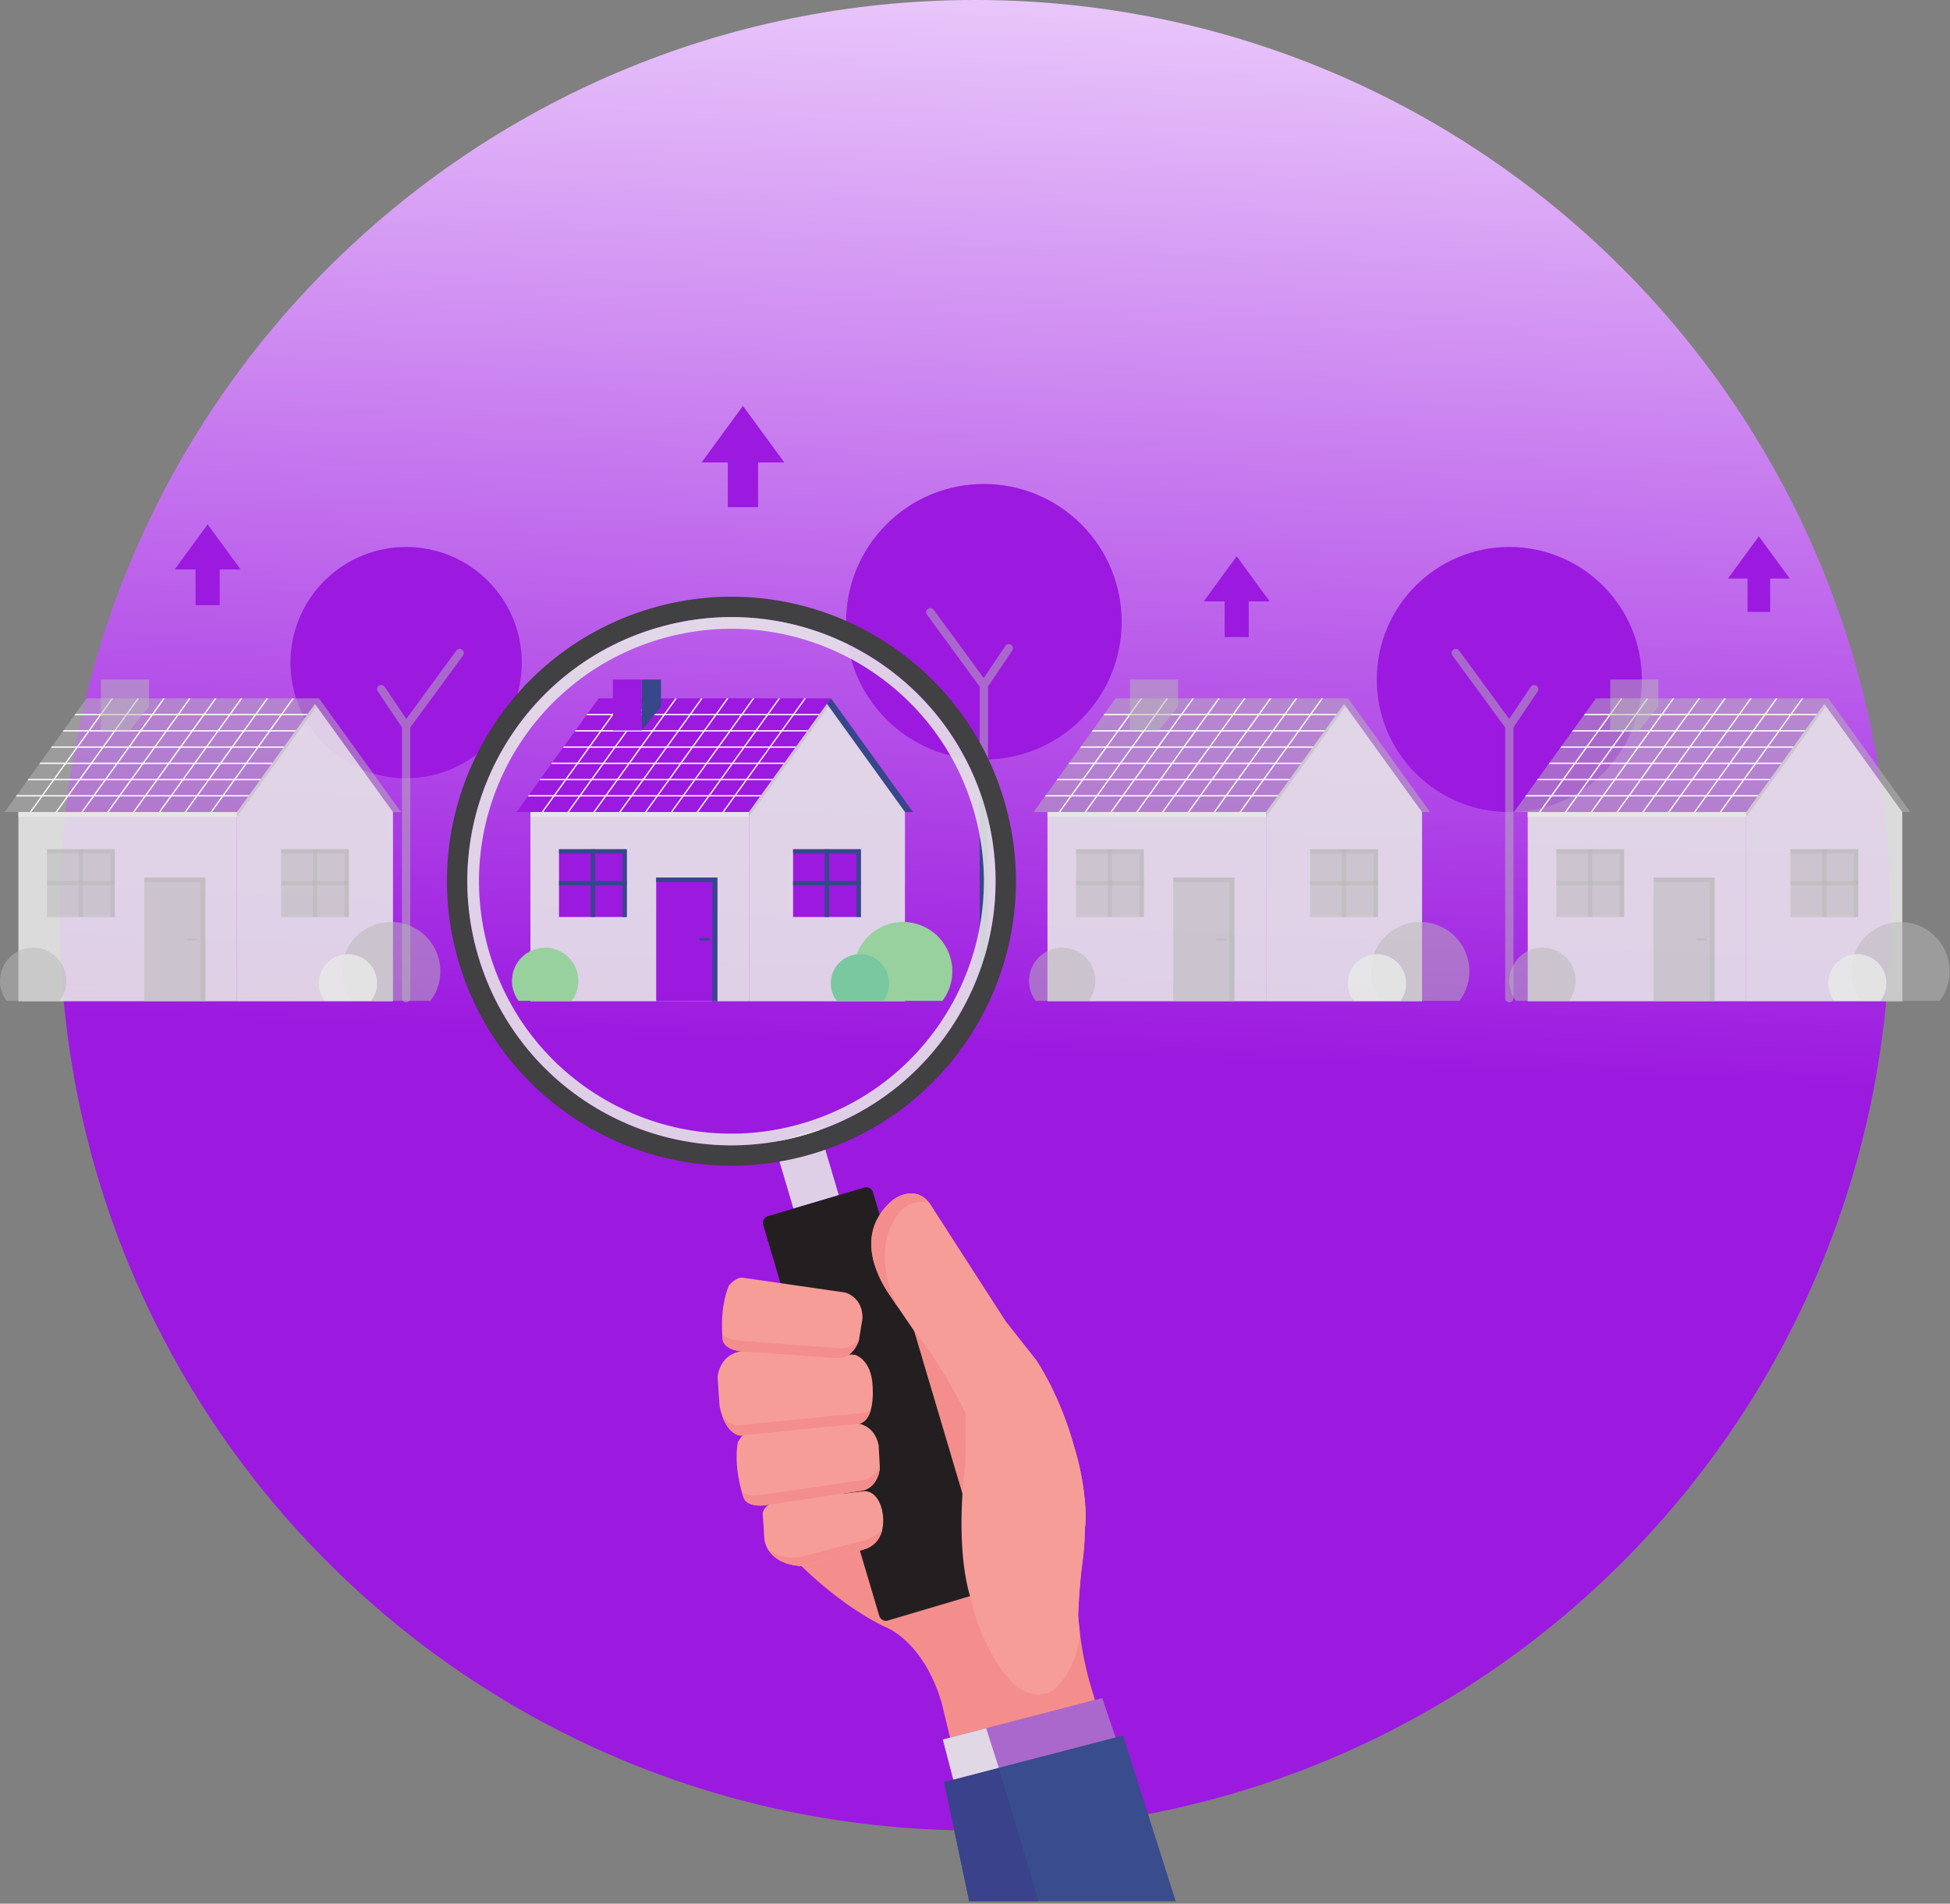 <svg width="463" height="452" viewBox="0 0 463 452" fill="none" xmlns="http://www.w3.org/2000/svg"><rect x="0" y="0" width="463" height="452" fill="#808080" stroke="none"/><g clip-path="url(#a)"><path d="M231.496 434.603c120.012 0 217.301-97.289 217.301-217.301C448.797 97.289 351.508 0 231.496 0 111.483 0 14.194 97.29 14.194 217.302c0 120.012 97.289 217.301 217.302 217.301Z" fill="url(#b)"/><path d="M115.845 176.746c10.723-10.723 10.723-28.109 0-38.832-10.723-10.723-28.108-10.723-38.832 0-10.723 10.723-10.723 28.109 0 38.832 10.724 10.723 28.109 10.723 38.832 0Z" fill="#9C19E0"/><path d="M89.973 162.817a.977.977 0 0 1 .738-.151.998.998 0 0 1 .628.417l5.125 7.612 11.892-16.225a.987.987 0 0 1 1.377-.211.984.984 0 0 1 .211 1.378l-12.53 17.088v64.272a.985.985 0 0 1-1.97 0v-64.289l-5.736-8.525a.984.984 0 0 1 .265-1.366Z" fill="#B9B9B9" fill-opacity=".5"/><path d="M256.743 170.764c12.777-12.778 12.777-33.494 0-46.271-12.778-12.777-33.494-12.777-46.271 0-12.778 12.777-12.778 33.493 0 46.271 12.777 12.777 33.493 12.777 46.271 0Z" fill="#9C19E0"/><path d="M240.064 153.115a.99.99 0 0 0-.738-.15.983.983 0 0 0-.628.417l-5.124 7.611-11.893-16.225a.99.99 0 0 0-1.378-.21.986.986 0 0 0-.21 1.377l12.53 17.095v73.618a.984.984 0 0 0 1.681.697.985.985 0 0 0 .289-.697v-73.641l5.738-8.525a.985.985 0 0 0-.267-1.367Z" fill="#B9B9B9" fill-opacity=".5"/><path d="M258.649 399.19a83.14 83.14 0 0 1-2.675-15.922h.025c.258-7.045.987-12.151.987-12.151.375-2.719.576-5.458.603-8.202.172-1.242.235-2.497.188-3.75a63.306 63.306 0 0 0-2.815-15.91c-3.426-12.407-8.98-20.367-8.98-20.367l-7.226-9.166-18.049-28.025c-3.616-4.719-8.645-.795-8.645-.795-9.59 7.958-3.448 18.833-.71 22.746l5.695 8.364-29.78-4.819c-7.5.857-7.525 10.592-7.525 10.592-2.383 8.858 5.667 41.49 5.667 41.49 1.025 2.35 3.123 6.833 4.86 8.5l-.043-.01c4.688 4.565 11.153 9.958 18.788 13.963.94.454 1.478.699 1.478.699a9.82 9.82 0 0 1 1.345.693c2.655 1.583 8.59 6.237 11.82 17.462l1.922 8 9.167-2.387 3.54-.922 4.815-1.251 16.878-4.392-1.33-4.44Z" fill="#F48E8C"/><path d="m279.154 451.422-12.52-39.36-42.465 11.048 5.954 28.312h49.031Z" fill="#394C8D"/><path d="m234.756 410.183 3.54-.921 4.815-1.254 18.595-4.836 3.16 9.35-38.519 10.021-2.48-9.526 10.889-2.834Z" fill="#B9B9B9" fill-opacity=".5"/><path d="m199.161 283.768-4.563-15.376c-.047-.157-.362-.204-.7-.104l-9.537 2.834c-.333.1-.577.311-.53.468l4.563 15.375 10.767-3.197Z" fill="#E8E8E8" fill-opacity=".88"/><path d="M154.449 144.485c-35.756 10.615-56.138 48.205-45.523 83.962 10.615 35.756 48.203 56.138 83.96 45.523 35.757-10.615 56.138-48.203 45.525-83.96-10.613-35.757-48.203-56.138-83.962-45.525Zm37.062 124.855c-33.199 9.855-68.1-9.068-77.955-42.268-9.855-33.2 9.068-68.102 42.268-77.957 33.2-9.855 68.102 9.07 77.957 42.27 9.855 33.2-9.073 68.102-42.27 77.955Z" fill="#414042"/><path d="m182.343 288.762 22.865-6.79a1.667 1.667 0 0 1 2.071 1.123l27.549 92.807a1.667 1.667 0 0 1-1.124 2.071l-22.871 6.789a1.67 1.67 0 0 1-2.072-1.124l-27.548-92.805a1.661 1.661 0 0 1 1.13-2.071Z" fill="#231F20"/><path d="M209.406 358.437c-1.153-4.649-4.135-4.385-4.135-4.385l-20.897 2.383s-2.916.742-3.288 2.877l.265 3.736c.003.901.067 1.801.192 2.694 0 .026 0 .053.011.08.089.551.802 3.91 5.309 5.435 1.025.29 2.075.485 3.136.581l11.045-2.666 4.862-1.544c5.327-2.383 3.5-9.191 3.5-9.191Z" fill="#F69D98"/><path d="M205.897 367.623c2.257-1 3.232-2.805 3.605-4.546a8.915 8.915 0 0 1-5.346 2.921l-14.45 3.755s-5.289.649-7.617-2.345c.633 1.25 1.968 2.902 4.765 3.849 1.025.29 2.075.485 3.137.581l11.045-2.666 4.861-1.549Z" fill="#F48E8C"/><path d="m178.059 339.84 25.09-1.937s4.43.09 5.472 5.244l.291 5.306s-.193 4.447-4 5.432l-23.01 3.485s-4.106.725-5.271-1.595c0 0-2.567-6.79-1.452-13.333-.007-.004 1.295-2.48 2.88-2.602Z" fill="#F69D98"/><path d="M208.892 348.105c-.538 1.278-1.608 2.743-3.726 3.267l-24.43 3.561s-2.817.477-4.56-.54c.256.874.448 1.382.448 1.382 1.167 2.32 5.272 1.595 5.272 1.595l23.01-3.478c3.813-.985 4-5.432 4-5.432l-.014-.355Z" fill="#F48E8C"/><path d="m178.974 320.765 24 .902s3.333.825 4.088 6.043c0 0 1.255 8.958-2.883 10.298l-28.293 2.834s-3.419.18-5.022-6.869l-.478-6.958s.273-7.063 8.588-6.25Z" fill="#F69D98"/><path d="m205.526 335.438-30.5 2.987s-1.905.102-3.603-2.46c1.723 5.022 4.461 4.878 4.461 4.878l28.294-2.833c1.373-.445 2.151-1.727 2.58-3.242a3.516 3.516 0 0 1-1.232.67Z" fill="#F48E8C"/><path d="m176.359 303.37 24.323 3.522s4.205 1.033 4.107 6.166l-.845 5.115s-1.125 4.194-4.968 4.317l-22.667-1.602s-4.067-.188-4.685-2.646c0 0-1.01-7.015 1.438-13.014-.005-.003 1.759-2.081 3.297-1.858Z" fill="#F69D98"/><path d="M204.001 317.837c-.785 1.101-2.115 2.27-4.245 2.313l-24.04-1.833s-2.787-.149-4.232-1.489c.058.885.135 1.41.135 1.41.618 2.459 4.685 2.647 4.685 2.647l22.667 1.602c3.843-.124 4.968-4.317 4.968-4.317l.062-.333Z" fill="#F48E8C"/><path d="M231.424 383.182s7.138 23.591 18.333 18.38c0 0 5.667-3.779 6.654-13.85a82.447 82.447 0 0 1-.43-4.444h.025c.258-7.045.986-12.151.986-12.151.375-2.719.577-5.458.604-8.202.171-1.242.234-2.497.188-3.75a63.306 63.306 0 0 0-2.815-15.91c-3.427-12.407-8.98-20.367-8.98-20.367l-7.227-9.166-18.055-28.025c-3.616-4.719-8.645-.795-8.645-.795-9.59 7.958-3.448 18.833-.71 22.746l5.695 8.364s6.45 7.583 12.304 19.756l-.092 11.234s-2.755 18.905 1.063 31.978l1.107 4.202h-.005Z" fill="#F69D98"/><path d="M210.718 293.345s-2.519 8.138 2.706 17.353l-2.076-3.05c-2.739-3.913-8.88-14.788.71-22.746 0 0 5.028-3.924 8.645.795.005 0-6.725-2.722-9.985 7.648Z" fill="#F48E8C"/><path d="m246.566 451.422-9.413-31.689-12.984 3.377 5.954 28.312h16.443Z" fill="#39428A"/><path d="m226.347 422.543 10.805-2.81-3-9.393-10.285 2.677 2.48 9.526Zm-48.52-229.735h-51.891v44.922h51.891v-44.922Z" fill="#E8E8E8" fill-opacity=".88"/><path d="M122.654 192.808h55.175l19.474-26.996h-55.175l-19.474 26.996Z" fill="#9C19E0"/><path d="m216.776 192.808-19.474-26.996-.951 1.32 18.52 25.676h1.905Z" fill="#36478A"/><path d="M177.829 192.808v44.922h37.042v-44.922l-18.52-25.676-18.522 25.676Z" fill="#E8E8E8" fill-opacity=".88"/><path d="M132.733 217.722h16.079v-16.08h-16.079v16.08Z" fill="#9C19E0"/><path d="M147.779 216.69v-14.015h-15.048v-1.033h16.082v16.08h-1.034v-1.032Z" fill="#36478A"/><path d="M141.289 201.642h-1.033v16.08h1.033v-16.08Z" fill="#36478A"/><path d="M148.811 209.165h-16.08v1.033h16.08v-1.033Z" fill="#36478A"/><path d="M188.311 217.722h16.08v-16.08h-16.08v16.08Z" fill="#9C19E0"/><path d="M203.357 216.69v-14.015h-15.048v-1.033h16.082v16.08h-1.034v-1.032Z" fill="#36478A"/><path d="M196.868 201.642h-1.034v16.08h1.034v-16.08Z" fill="#36478A"/><path d="M204.389 209.165h-16.08v1.033h16.08v-1.033Z" fill="#36478A"/><path d="M155.804 237.732h14.513V208.36h-14.513v29.372Z" fill="#9C19E0"/><path d="M169.148 209.445h-13.342v-1.087h14.513v29.372h-1.171v-28.285Z" fill="#36478A"/><path d="M177.827 192.808h-51.891v1.162h51.891v-1.162Z" fill="#E8E8E8" fill-opacity=".88"/><path d="m196.351 167.132-18.522 25.676v1.162l18.937-26.263-.415-.575Z" fill="#B9B9B9" fill-opacity=".5"/><path d="M168.357 222.752h-2.23a.096.096 0 0 0-.096.096v.392c0 .053.043.097.096.097h2.23a.097.097 0 0 0 .097-.097v-.392a.096.096 0 0 0-.097-.096Z" fill="#36478A"/><path d="M135.738 237.632a7.885 7.885 0 0 0 .751-8.254 7.884 7.884 0 0 0-7.049-4.359 7.878 7.878 0 0 0-6.297 12.613h12.595Zm88.033 0a11.689 11.689 0 0 0 1.112-12.247 11.686 11.686 0 0 0-16.608-4.72 11.677 11.677 0 0 0-4.311 4.72 11.689 11.689 0 0 0 1.112 12.247h18.695Z" fill="#98D09E"/><path d="M209.708 237.632a6.913 6.913 0 0 0-1.892-10.039 6.917 6.917 0 0 0-9.167 10.039h11.059Z" fill="#79C89F"/><path d="m194.411 169.818.218-.301h-5.941l2.666-3.705h-.371l-2.667 3.705h-5.758l2.666-3.705h-.373l-2.667 3.705h-5.756l2.666-3.705h-.371l-2.667 3.705h-5.758l2.666-3.705h-.373l-2.667 3.705h-5.758l2.667-3.705h-.374l-2.666 3.705h-5.752l2.667-3.705h-.374l-2.666 3.705h-5.759l2.667-3.705h-.368l-2.667 3.705h-5.77l2.667-3.705h-.374l-2.666 3.705h-5.944l-.218.301h5.945l-2.565 3.555h-5.943l-.219.304h5.945l-2.565 3.548h-5.943l-.218.303h5.943l-2.563 3.554h-5.945l-.217.303h5.943l-2.563 3.553h-5.945l-.217.304h5.944l-2.564 3.553h-5.948l-.218.303h5.945l-2.667 3.705h.373l2.667-3.705h5.757l-2.667 3.705h.372l2.666-3.705h5.772l-2.667 3.705h.374l2.666-3.705h5.757l-2.667 3.705h.372l2.667-3.705h5.758l-2.667 3.705h.374l2.666-3.705h5.757l-2.667 3.705h.372l2.667-3.705h5.758l-2.667 3.705h.374l2.666-3.705h5.757l-2.667 3.705h.374l2.666-3.705h5.942l.218-.303h-5.941l2.563-3.553h5.942l.218-.304h-5.942l2.564-3.553h5.943l.217-.303h-5.947l2.563-3.554h5.944l.218-.303h-5.943l2.565-3.553h5.941l.219-.304h-5.944l2.565-3.555 5.942.005Zm-18.203 0h5.758l-2.565 3.555h-5.758l2.565-3.555Zm-17.834 7.715h5.757l-2.563 3.554h-5.759l2.565-3.554Zm-2.936 3.554h-5.75l2.563-3.554h5.758l-2.571 3.554Zm9.066-3.554h5.759l-2.555 3.554h-5.757l2.553-3.554Zm.219-.303 2.563-3.553h5.758l-2.555 3.548-5.766.005Zm-.374 0h-5.758l2.565-3.553h5.758l-2.565 3.553Zm-6.13 0h-5.758l2.563-3.553h5.759l-2.564 3.553Zm-6.131 0h-5.75l2.565-3.553h5.758l-2.573 3.553Zm-.219.303-2.563 3.554h-5.75l2.565-3.554h5.748Zm-2.773 3.859-2.555 3.551h-5.767l2.564-3.551h5.758Zm.373 0h5.759l-2.565 3.553h-5.757l2.563-3.553Zm6.13 0h5.759l-2.564 3.553h-5.753l2.558-3.553Zm6.132 0h5.757l-2.564 3.553h-5.756l2.563-3.553Zm6.13 0h5.758l-2.563 3.553h-5.758l2.563-3.553Zm.218-.304 2.564-3.553h5.758l-2.563 3.553h-5.759Zm2.782-3.856 2.565-3.554h5.757l-2.564 3.547-5.758.007Zm-.785-7.412h5.758l-2.563 3.555h-5.758l2.563-3.555Zm-6.13 0h5.762l-2.565 3.555h-5.757l2.56-3.555Zm-6.132 0h5.759l-2.564 3.555h-5.758l2.563-3.555Zm-6.13 0h5.759l-2.569 3.553h-5.753l2.563-3.553Zm-6.131 0h5.758l-2.563 3.555h-5.759l2.564-3.555Zm-2.782 3.858h5.758l-2.563 3.547h-5.758l2.563-3.547Zm-2.782 3.857h5.759l-2.564 3.553h-5.758l2.563-3.553Zm-2.781 3.857h5.758l-2.565 3.553h-5.757l2.564-3.553Zm.411 7.41h-5.756l2.563-3.554h5.758l-2.565 3.554Zm6.132 0h-5.758l2.563-3.554h5.758l-2.563 3.554Zm6.13 0h-5.758l2.565-3.554h5.758l-2.565 3.554Zm6.132 0h-5.759l2.564-3.554h5.758l-2.563 3.554Zm6.13 0h-5.759l2.565-3.554h5.759l-2.565 3.554Zm6.131 0h-5.758l2.563-3.554h5.759l-2.564 3.554Zm6.13 0h-5.758l2.565-3.554h5.757l-2.564 3.554Zm2.782-3.857h-5.757l2.564-3.553h5.756l-2.563 3.553Zm2.782-3.857h-5.76l2.563-3.553h5.77l-2.573 3.553Zm2.783-3.856h-5.758l2.563-3.554h5.758l-2.563 3.554Zm2.782-3.857h-5.759l2.564-3.555h5.758l-2.563 3.555Z" fill="#fff" style="mix-blend-mode:soft-light"/><path d="M152.357 161.34v12.088l4.585-5.668v-6.42h-4.585Z" fill="#36478A"/><path d="M152.357 161.34h-6.836v12.088h6.836V161.34Z" fill="#9C19E0"/><path d="M56.266 192.808H4.374v44.922h51.892v-44.922Z" fill="#E8E8E8" fill-opacity=".88"/><path d="M1.09 192.808h55.176l19.473-26.996H20.564L1.091 192.808Z" fill="#B9B9B9" fill-opacity=".5"/><path d="m95.213 192.808-19.474-26.996-.951 1.32 18.521 25.676h1.904Z" fill="#B9B9B9" fill-opacity=".5"/><path d="M56.266 192.808v44.922h37.043v-44.922l-18.522-25.676-18.521 25.676Z" fill="#E8E8E8" fill-opacity=".88"/><path d="M11.17 217.722h16.08v-16.08H11.17v16.08Z" fill="#B9B9B9" fill-opacity=".5"/><path d="M26.218 216.69v-14.015H11.169v-1.033h16.08v16.08h-1.031v-1.032Z" fill="#B9B9B9" fill-opacity=".5"/><path d="M19.726 201.642h-1.034v16.08h1.034v-16.08Z" fill="#B9B9B9" fill-opacity=".5"/><path d="M27.25 209.165H11.17v1.033h16.08v-1.033Zm39.497 8.557h16.08v-16.08h-16.08v16.08Z" fill="#B9B9B9" fill-opacity=".5"/><path d="M81.794 216.69v-14.015H66.748v-1.033h16.08v16.08h-1.034v-1.032Z" fill="#B9B9B9" fill-opacity=".5"/><path d="M75.304 201.642h-1.033v16.08h1.033v-16.08Z" fill="#B9B9B9" fill-opacity=".5"/><path d="M82.828 209.165h-16.08v1.033h16.08v-1.033Zm-48.584 28.567h14.514V208.36H34.244v29.372Z" fill="#B9B9B9" fill-opacity=".5"/><path d="M47.586 209.445H34.242v-1.087h14.514v29.372h-1.17v-28.285Z" fill="#B9B9B9" fill-opacity=".5"/><path d="M56.266 192.808H4.374v1.162h51.892v-1.162Z" fill="#E8E8E8" fill-opacity=".88"/><path d="m74.787 167.132-18.521 25.676v1.162l18.937-26.263-.416-.575Zm-27.991 55.62h-2.23a.096.096 0 0 0-.097.096v.392c0 .053.044.097.097.097h2.23a.097.097 0 0 0 .097-.097v-.392a.096.096 0 0 0-.097-.096Zm-32.62 14.88a7.878 7.878 0 1 0-12.595 0h12.595Zm88.032 0a11.698 11.698 0 0 0 1.114-12.25 11.69 11.69 0 0 0-10.462-6.469 11.69 11.69 0 0 0-11.645 12.752c.197 2.164.992 4.23 2.298 5.967h18.695Z" fill="#B9B9B9" fill-opacity=".5"/><path d="M88.15 237.632a6.915 6.915 0 1 0-11.056 0h11.057Z" fill="#E8E8E8" fill-opacity=".88"/><path d="m72.85 169.818.218-.301h-5.944l2.667-3.705h-.367l-2.667 3.705h-5.763l2.667-3.705h-.372l-2.666 3.705h-5.76l2.666-3.705h-.373l-2.667 3.705h-5.756l2.666-3.705h-.358l-2.667 3.705h-5.773l2.666-3.705h-.373l-2.666 3.705H36.47l2.667-3.705h-.374l-2.667 3.705H30.34l2.667-3.705h-.373l-2.667 3.705h-5.759l2.667-3.705h-.373l-2.667 3.705h-5.942l-.218.301h5.944l-2.564 3.555H15.11l-.216.304h5.943l-2.563 3.548h-5.945l-.219.303h5.945l-2.563 3.554H9.54l-.219.303h5.946l-2.56 3.558H6.763l-.218.304h5.945L9.928 188.8h-5.24l-.694-.017-.23.32h5.943l-2.666 3.705h.373l2.667-3.705h5.758l-2.667 3.705h.369l2.666-3.705h5.759l-2.667 3.705h.372l2.666-3.705h5.759l-2.667 3.705h.373l2.667-3.705h5.757l-2.667 3.705h.372l2.666-3.705h5.759l-2.667 3.705h.373l2.667-3.705h5.757l-2.667 3.705h.372l2.666-3.705h5.767l-2.666 3.705h.373l2.666-3.705h5.942l.218-.303h-5.95l2.566-3.553h5.941l.218-.304h-5.934l2.563-3.551h5.941l.219-.304h-5.942l2.563-3.553h5.942l.218-.303h-5.941l2.563-3.554h5.944l.216-.303h-5.942l2.564-3.555 5.943-.002Zm-18.206 0h5.759l-2.564 3.555h-5.758l2.563-3.555Zm-17.825 7.715h5.758l-2.563 3.554h-5.758l2.563-3.554Zm-2.937 3.554h-5.758l2.565-3.554h5.757l-2.563 3.554Zm9.069-3.554h5.757l-2.564 3.554h-5.758l2.565-3.554Zm.216-.303 2.566-3.553h5.756l-2.563 3.548-5.759.005Zm-.371 0H37.04l2.563-3.553h5.758l-2.566 3.553Zm-6.132 0h-5.757l2.564-3.553h5.758l-2.565 3.553Zm-6.123-.005h-5.765l2.563-3.553h5.758l-2.556 3.553Zm-.218.303-2.564 3.554h-5.765l2.564-3.554h5.765Zm-2.782 3.864-2.564 3.553h-5.77l2.569-3.553h5.765Zm.372 0h5.758l-2.563 3.553h-5.765l2.57-3.553Zm6.131 0h5.759l-2.564 3.553h-5.765l2.57-3.553Zm6.13 0h5.758l-2.563 3.553h-5.765l2.57-3.553Zm6.132 0h5.752l-2.566 3.553h-5.756l2.57-3.553Zm.218-.304 2.563-3.553h5.759l-2.565 3.553h-5.757Zm2.775-3.863 2.563-3.553h5.759l-2.564 3.553H49.3Zm-.785-7.412h5.758l-2.564 3.56H45.95l2.563-3.56Zm-6.13 0h5.757l-2.563 3.555h-5.759l2.565-3.555Zm-6.132 0h5.759l-2.565 3.555h-5.757l2.563-3.555Zm-6.13 0h5.752l-2.563 3.555h-5.753l2.564-3.555Zm-6.131 0h5.758l-2.563 3.555h-5.759l2.564-3.555Zm-2.784 3.864h5.759l-2.564 3.548h-5.756l2.561-3.548Zm-2.781 3.856h5.757l-2.564 3.554h-5.756l2.563-3.554Zm-2.78 3.859h5.756l-2.563 3.553h-5.758l2.565-3.553Zm.412 7.41h-5.759l2.565-3.554h5.757l-2.563 3.554Zm6.13 0H16.43l2.563-3.554h5.759l-2.566 3.554Zm6.131 0h-5.758l2.563-3.554h5.759l-2.564 3.554Zm6.13 0h-5.756l2.563-3.554h5.758l-2.565 3.554Zm6.132 0h-5.759l2.564-3.554h5.758l-2.563 3.554Zm6.13 0h-5.758l2.564-3.554h5.759l-2.565 3.554Zm6.132 0h-5.759l2.563-3.554h5.759l-2.563 3.554Zm2.781-3.857h-5.75l2.555-3.553h5.758l-2.563 3.553Zm2.782-3.857h-5.758l2.56-3.555h5.758l-2.56 3.555Zm2.782-3.863h-5.759l2.565-3.553h5.757l-2.563 3.553Zm2.781-3.857h-5.761l2.563-3.555h5.77l-2.572 3.555Z" fill="#fff" style="mix-blend-mode:soft-light"/><path d="M30.796 161.34v12.088l4.585-5.668v-6.42h-4.585Zm0 0h-6.837v12.088h6.837V161.34Z" fill="#B9B9B9" fill-opacity=".5"/><path d="M300.601 192.808h-51.892v44.922h51.892v-44.922Z" fill="#E8E8E8" fill-opacity=".88"/><path d="M245.426 192.808h55.175l19.473-26.996h-55.175l-19.473 26.996Zm94.122 0-19.474-26.996-.951 1.32 18.521 25.676h1.904Z" fill="#B9B9B9" fill-opacity=".5"/><path d="M300.601 192.808v44.922h37.043v-44.922l-18.522-25.676-18.521 25.676Z" fill="#E8E8E8" fill-opacity=".88"/><path d="M255.504 217.722h16.08v-16.08h-16.08v16.08Z" fill="#B9B9B9" fill-opacity=".5"/><path d="M270.551 216.69v-14.015h-15.047v-1.033h16.08v16.08h-1.033v-1.032Z" fill="#B9B9B9" fill-opacity=".5"/><path d="M264.061 201.642h-1.033v16.08h1.033v-16.08Z" fill="#B9B9B9" fill-opacity=".5"/><path d="M271.584 209.165h-16.08v1.033h16.08v-1.033Zm39.499 8.557h16.08v-16.08h-16.08v16.08Z" fill="#B9B9B9" fill-opacity=".5"/><path d="M326.129 216.69v-14.015h-15.046v-1.033h16.08v16.08h-1.034v-1.032Z" fill="#B9B9B9" fill-opacity=".5"/><path d="M319.639 201.642h-1.033v16.08h1.033v-16.08Z" fill="#B9B9B9" fill-opacity=".5"/><path d="M327.163 209.165h-16.08v1.033h16.08v-1.033Zm-48.586 28.567h14.514V208.36h-14.514v29.372Z" fill="#B9B9B9" fill-opacity=".5"/><path d="M291.919 209.445h-13.342v-1.087h14.514v29.372h-1.172v-28.285Z" fill="#B9B9B9" fill-opacity=".5"/><path d="M300.601 192.808h-51.892v1.162h51.892v-1.162Z" fill="#E8E8E8" fill-opacity=".88"/><path d="m319.122 167.132-18.521 25.676v1.162l18.936-26.263-.415-.575Zm-27.991 55.62h-2.23a.096.096 0 0 0-.097.096v.392c0 .053.043.097.097.097h2.23a.098.098 0 0 0 .097-.097v-.392a.097.097 0 0 0-.097-.096Zm-32.62 14.88a7.876 7.876 0 0 0 .751-8.254 7.884 7.884 0 0 0-7.049-4.359 7.875 7.875 0 0 0-7.048 4.359 7.878 7.878 0 0 0 .751 8.254h12.595Zm88.03 0a11.7 11.7 0 0 0 1.114-12.25 11.69 11.69 0 0 0-10.462-6.469 11.692 11.692 0 0 0-9.347 18.719h18.695Z" fill="#B9B9B9" fill-opacity=".5"/><path d="M332.486 237.632a6.91 6.91 0 0 0 .658-7.244 6.919 6.919 0 0 0-6.187-3.825 6.918 6.918 0 0 0-6.186 3.825 6.916 6.916 0 0 0 .658 7.244h11.057Z" fill="#E8E8E8" fill-opacity=".88"/><path d="m317.184 169.818.217-.301h-5.942l2.667-3.705h-.374l-2.666 3.705h-5.757l2.667-3.705h-.372l-2.667 3.705h-5.758l2.667-3.705h-.374l-2.666 3.705h-5.757l2.667-3.705h-.362l-2.667 3.705h-5.758l2.667-3.705h-.374l-2.666 3.705h-5.759l2.667-3.705h-.372l-2.666 3.705h-5.772l2.667-3.705h-.374l-2.666 3.705h-5.76l2.666-3.705h-.373l-2.667 3.705h-5.943l-.218.301h5.943l-2.563 3.555h-5.945l-.219.304h5.945l-2.56 3.548h-5.945l-.218.303h5.945l-2.563 3.554h-5.952l-.218.303h5.945l-2.56 3.558h-5.945l-.219.304h5.945l-2.565 3.553h-5.238l-.693-.017-.23.32h5.945l-2.667 3.705h.372l2.666-3.705h5.759l-2.667 3.705h.37l2.667-3.705h5.756l-2.666 3.705h.371l2.667-3.705h5.758l-2.666 3.705h.373l2.667-3.705h5.756l-2.666 3.705h.371l2.667-3.705h5.758l-2.666 3.705h.373l2.667-3.705h5.758l-2.667 3.705h.374l2.666-3.705h5.759l-2.667 3.705h.373l2.667-3.705h5.943l.219-.303h-5.944l2.565-3.553h5.942l.218-.304h-5.943l2.565-3.553h5.942l.218-.303h-5.943l2.565-3.554h5.941l.219-.303h-5.942l2.563-3.553h5.942l.218-.304h-5.941l2.563-3.555h5.95Zm-18.205 0h5.758l-2.563 3.555h-5.758l2.563-3.555Zm-17.833 7.715h5.758l-2.565 3.554h-5.748l2.555-3.554Zm-2.937 3.554h-5.758l2.565-3.554h5.756l-2.563 3.554Zm9.067-3.554h5.765l-2.564 3.554h-5.758l2.557-3.554Zm.218-.303 2.565-3.553h5.757l-2.555 3.548-5.767.005Zm-.372 0h-5.748l2.563-3.553h5.759l-2.574 3.553Zm-6.131 0h-5.75l2.565-3.553h5.756l-2.571 3.553Zm-6.13 0h-5.759l2.564-3.553h5.758l-2.563 3.553Zm-.219.303-2.565 3.554h-5.756l2.563-3.554h5.758Zm-2.768 3.859-2.565 3.553h-5.768l2.563-3.553h5.77Zm.372 0h5.758l-2.563 3.553h-5.759l2.564-3.553Zm6.131 0h5.759l-2.565 3.553h-5.757l2.563-3.553Zm6.13 0h5.759l-2.564 3.553h-5.758l2.563-3.553Zm6.132 0h5.757l-2.564 3.553h-5.758l2.565-3.553Zm.218-.304 2.564-3.553h5.758l-2.565 3.553h-5.757Zm2.782-3.856 2.563-3.554h5.759l-2.57 3.547-5.752.007Zm-.785-7.412h5.758l-2.571 3.553h-5.759l2.572-3.553Zm-6.132 0h5.759l-2.564 3.555h-5.758l2.563-3.555Zm-6.13 0h5.759l-2.565 3.555h-5.762l2.568-3.555Zm-6.131 0h5.746l-2.563 3.555h-5.758l2.575-3.555Zm-6.13 0h5.758l-2.565 3.555h-5.757l2.564-3.555Zm-2.79 3.857h5.758l-2.562 3.548h-5.758l2.562-3.548Zm-2.782 3.856h5.757l-2.564 3.554h-5.758l2.565-3.554Zm-2.783 3.857h5.758l-2.563 3.553h-5.759l2.564-3.553Zm.413 7.41h-5.758l2.563-3.553h5.758l-2.563 3.553Zm6.13 0h-5.758l2.565-3.553h5.758l-2.565 3.553Zm6.132 0h-5.759l2.564-3.553h5.758l-2.563 3.553Zm6.13 0h-5.759l2.565-3.553h5.759l-2.565 3.553Zm6.131 0h-5.755l2.564-3.553h5.758l-2.567 3.553Zm6.13 0h-5.758l2.565-3.553h5.757l-2.564 3.553Zm6.132 0h-5.758l2.563-3.553h5.758l-2.563 3.553Zm2.782-3.857h-5.749l2.564-3.553h5.758l-2.573 3.553Zm2.781-3.856h-5.758l2.563-3.554h5.759l-2.564 3.554Zm2.782-3.857h-5.758l2.565-3.553h5.756l-2.563 3.553Zm2.782-3.857h-5.76l2.565-3.555h5.768l-2.573 3.555Z" fill="#fff" style="mix-blend-mode:soft-light"/><path d="M275.131 161.34v12.088l4.585-5.668v-6.42h-4.585Zm0 0h-6.837v12.088h6.837V161.34Z" fill="#B9B9B9" fill-opacity=".5"/><path d="M229.183 180.048a62.624 62.624 0 0 0-27.86-27.096 32.735 32.735 0 0 0 27.86 27.096Z" fill="#9C19E0"/><path d="M233.781 191.392a56.349 56.349 0 0 0-1.167-3.517v42.727c.774-2.13 1.432-4.3 1.97-6.5v-29.71c-.239-1-.506-2-.803-3Z" fill="#36478A"/><path d="M233.781 191.392c-9.855-33.2-44.759-52.125-77.957-42.27-33.198 9.855-52.117 44.751-42.268 77.95 9.848 33.198 44.756 52.123 77.955 42.268 33.198-9.855 52.125-44.757 42.27-77.948Zm-43.06 75.283c-31.727 9.418-65.082-8.667-74.5-40.395-9.419-31.728 8.666-65.08 40.395-74.5 31.728-9.42 65.081 8.667 74.5 40.393 9.418 31.727-8.669 65.084-40.395 74.502Z" fill="#E8E8E8" fill-opacity=".88" style="mix-blend-mode:soft-light"/><path d="M179.991 120.412v-10.617h6.227l-9.817-13.42-9.817 13.42h6.227v10.617h7.18Zm116.508 30.856v-8.473h4.97l-7.835-10.712-7.835 10.712h4.968v8.473h5.732Zm61.87 41.545c17.382 0 31.473-14.091 31.473-31.473 0-17.382-14.091-31.473-31.473-31.473-17.382 0-31.473 14.091-31.473 31.473 0 17.382 14.091 31.473 31.473 31.473Z" fill="#9C19E0"/><path d="M364.826 162.817a.98.98 0 0 0-1.094-.005.992.992 0 0 0-.273.271l-5.123 7.612-11.893-16.225a.993.993 0 0 0-.645-.391.999.999 0 0 0-.733.18.99.99 0 0 0-.211 1.378l12.532 17.088v64.272a.984.984 0 0 0 1.968 0v-64.289l5.739-8.525a.973.973 0 0 0 .004-1.094.988.988 0 0 0-.271-.272Z" fill="#B9B9B9" fill-opacity=".5"/><path d="M414.634 192.808h-51.892v44.922h51.892v-44.922Z" fill="#E8E8E8" fill-opacity=".88"/><path d="M359.461 192.808h55.175l19.473-26.996h-55.175l-19.473 26.996Z" fill="#B9B9B9" fill-opacity=".5"/><path d="m453.582 192.808-19.473-26.996-.953 1.32 18.521 25.676h1.905Z" fill="#B9B9B9" fill-opacity=".5"/><path d="M414.636 192.808v44.922h37.041v-44.922l-18.521-25.676-18.52 25.676Z" fill="#E8E8E8" fill-opacity=".88"/><path d="M369.539 217.722h16.08v-16.08h-16.08v16.08Z" fill="#B9B9B9" fill-opacity=".5"/><path d="M384.586 216.69v-14.015h-15.048v-1.033h16.081v16.08h-1.033v-1.032Z" fill="#B9B9B9" fill-opacity=".5"/><path d="M378.096 201.642h-1.034v16.08h1.034v-16.08Z" fill="#B9B9B9" fill-opacity=".5"/><path d="M385.618 209.165h-16.08v1.033h16.08v-1.033Zm39.5 8.557h16.08v-16.08h-16.08v16.08Z" fill="#B9B9B9" fill-opacity=".5"/><path d="M440.164 216.69v-14.015h-15.048v-1.033h16.08v16.08h-1.032v-1.032Z" fill="#B9B9B9" fill-opacity=".5"/><path d="M433.674 201.642h-1.033v16.08h1.033v-16.08Z" fill="#B9B9B9" fill-opacity=".5"/><path d="M441.196 209.165h-16.08v1.033h16.08v-1.033Zm-48.585 28.567h14.513V208.36h-14.513v29.372Z" fill="#B9B9B9" fill-opacity=".5"/><path d="M405.954 209.445h-13.341v-1.087h14.513v29.372h-1.172v-28.285Z" fill="#B9B9B9" fill-opacity=".5"/><path d="M414.634 192.808h-51.892v1.162h51.892v-1.162Z" fill="#E8E8E8" fill-opacity=".88"/><path d="m433.156 167.132-18.52 25.676v1.162l18.936-26.263-.416-.575Zm-27.992 55.62h-2.23a.097.097 0 0 0-.097.096v.392c0 .053.044.097.097.097h2.23a.098.098 0 0 0 .097-.097v-.392a.097.097 0 0 0-.097-.096Zm-32.623 14.88a7.876 7.876 0 0 0 .751-8.254 7.884 7.884 0 0 0-7.049-4.359 7.878 7.878 0 0 0-6.297 12.613h12.595Zm88.036 0a11.699 11.699 0 0 0 1.113-12.247 11.691 11.691 0 1 0-19.808 12.247h18.695Z" fill="#B9B9B9" fill-opacity=".5"/><path d="M446.521 237.632a6.922 6.922 0 0 0-1.892-10.039 6.913 6.913 0 0 0-9.825 2.793 6.913 6.913 0 0 0 .658 7.246h11.059Z" fill="#E8E8E8" fill-opacity=".88"/><path d="m431.218 169.818.218-.301h-5.942l2.667-3.705h-.372l-2.666 3.705h-5.759l2.667-3.705h-.373l-2.667 3.705h-5.757l2.667-3.705h-.36l-2.667 3.705h-5.758l2.667-3.705h-.374l-2.666 3.705h-5.757l2.667-3.705h-.372l-2.667 3.705h-5.758l2.667-3.705h-.374l-2.666 3.705h-5.775l2.666-3.705h-.373l-2.667 3.705h-5.758l2.667-3.705h-.369l-2.666 3.705h-5.945l-.219.301h5.945l-2.565 3.555h-5.943l-.218.304h5.945l-2.567 3.548h-5.943l-.219.303h5.944l-2.564 3.554h-5.945l-.216.303h5.943l-2.563 3.553h-5.945l-.217.304h5.943l-2.563 3.553h-5.24l-.692-.017-.231.32h5.945l-2.667 3.705h.373l2.667-3.705h5.757l-2.667 3.705h.372l2.666-3.705h5.759l-2.667 3.705h.37l2.667-3.705h5.756l-2.666 3.705h.371l2.667-3.705h5.758l-2.666 3.705h.373l2.667-3.705h5.756l-2.666 3.705h.371l2.667-3.705h5.758l-2.666 3.705h.373l2.667-3.705h5.756l-2.666 3.705h.373l2.667-3.705h5.941l.219-.303h-5.942l2.563-3.553h5.942l.218-.304h-5.925l2.564-3.553h5.936l.217-.303h-5.942l2.564-3.554h5.943l.218-.303h-5.943l2.565-3.553h5.942l.218-.304h-5.948l2.565-3.555 5.945.005Zm-18.204 0h5.759l-2.565 3.555h-5.759l2.565-3.555Zm-17.833 7.715h5.757l-2.564 3.554h-5.75l2.557-3.554Zm-2.938 3.554h-5.757l2.563-3.554h5.759l-2.565 3.554Zm9.068-3.554h5.758l-2.565 3.554h-5.756l2.563-3.554Zm.23-.308 2.563-3.553h5.759l-2.567 3.553h-5.755Zm-.373 0h-5.759l2.565-3.553h5.757l-2.563 3.553Zm-6.13 0h-5.759l2.564-3.553h5.758l-2.563 3.553Zm-6.132 0h-5.758l2.565-3.553h5.758l-2.565 3.553Zm-.218.303-2.564 3.554h-5.758l2.565-3.554h5.757Zm-2.785 3.864-2.564 3.553h-5.758l2.563-3.553h5.759Zm.373 0h5.765l-2.565 3.553h-5.768l2.568-3.553Zm6.13 0h5.758l-2.563 3.553h-5.758l2.563-3.553Zm6.132 0h5.756l-2.563 3.553h-5.757l2.564-3.553Zm6.13 0h5.758l-2.563 3.553h-5.759l2.564-3.553Zm.218-.304 2.563-3.553h5.759l-2.564 3.553h-5.758Zm2.782-3.856 2.565-3.554h5.756l-2.563 3.547-5.758.007Zm-.785-7.412h5.758l-2.563 3.555h-5.759l2.564-3.555Zm-6.13 0h5.758l-2.565 3.555h-5.757l2.564-3.555Zm-6.132 0h5.753l-2.563 3.555h-5.753l2.563-3.555Zm-6.13 0h5.758l-2.565 3.555h-5.756l2.563-3.555Zm-6.132 0h5.759l-2.564 3.555h-5.758l2.563-3.555Zm-2.781 3.858h5.758l-2.563 3.547h-5.759l2.564-3.547Zm-2.782 3.857h5.758l-2.563 3.553h-5.758l2.563-3.553Zm-2.782 3.857h5.759l-2.565 3.551h-5.757l2.563-3.551Zm.412 7.41h-5.757l2.564-3.554h5.758l-2.565 3.554Zm6.132 0h-5.759l2.564-3.554h5.758l-2.563 3.554Zm6.13 0h-5.759l2.565-3.554h5.759l-2.565 3.554Zm6.131 0h-5.758l2.563-3.554h5.759l-2.564 3.554Zm6.13 0h-5.758l2.565-3.554h5.757l-2.564 3.554Zm6.132 0h-5.758l2.563-3.554h5.758l-2.563 3.554Zm6.13 0h-5.758l2.565-3.554h5.756l-2.563 3.554Zm2.782-3.857h-5.757l2.563-3.553h5.757l-2.563 3.553Zm2.781-3.857h-5.756l2.563-3.553h5.758l-2.565 3.553Zm2.784-3.856h-5.759l2.564-3.554h5.758l-2.563 3.554Zm2.781-3.857h-5.758l2.563-3.555h5.759l-2.564 3.555Z" fill="#fff" style="mix-blend-mode:soft-light"/><path d="M389.164 161.34v12.088l4.585-5.668v-6.42h-4.585Zm0 0h-6.836v12.088h6.836V161.34Z" fill="#B9B9B9" fill-opacity=".5"/><path d="M420.292 145.293v-7.928h4.65l-7.33-10.022-7.331 10.022h4.65v7.928h5.361Zm-368.128-1.606v-8.474h4.97L49.3 124.502l-7.835 10.711h4.97v8.474h5.73Z" fill="#9C19E0"/></g><defs><linearGradient id="b" x1="230.174" y1="430.813" x2="249.5" y2="-40" gradientUnits="userSpaceOnUse"><stop offset=".383" stop-color="#9C19E0"/><stop offset="1" stop-color="#F5E2FF"/></linearGradient><clipPath id="a"><path fill="#fff" d="M0 0h462.922v451.422H0z"/></clipPath></defs></svg>